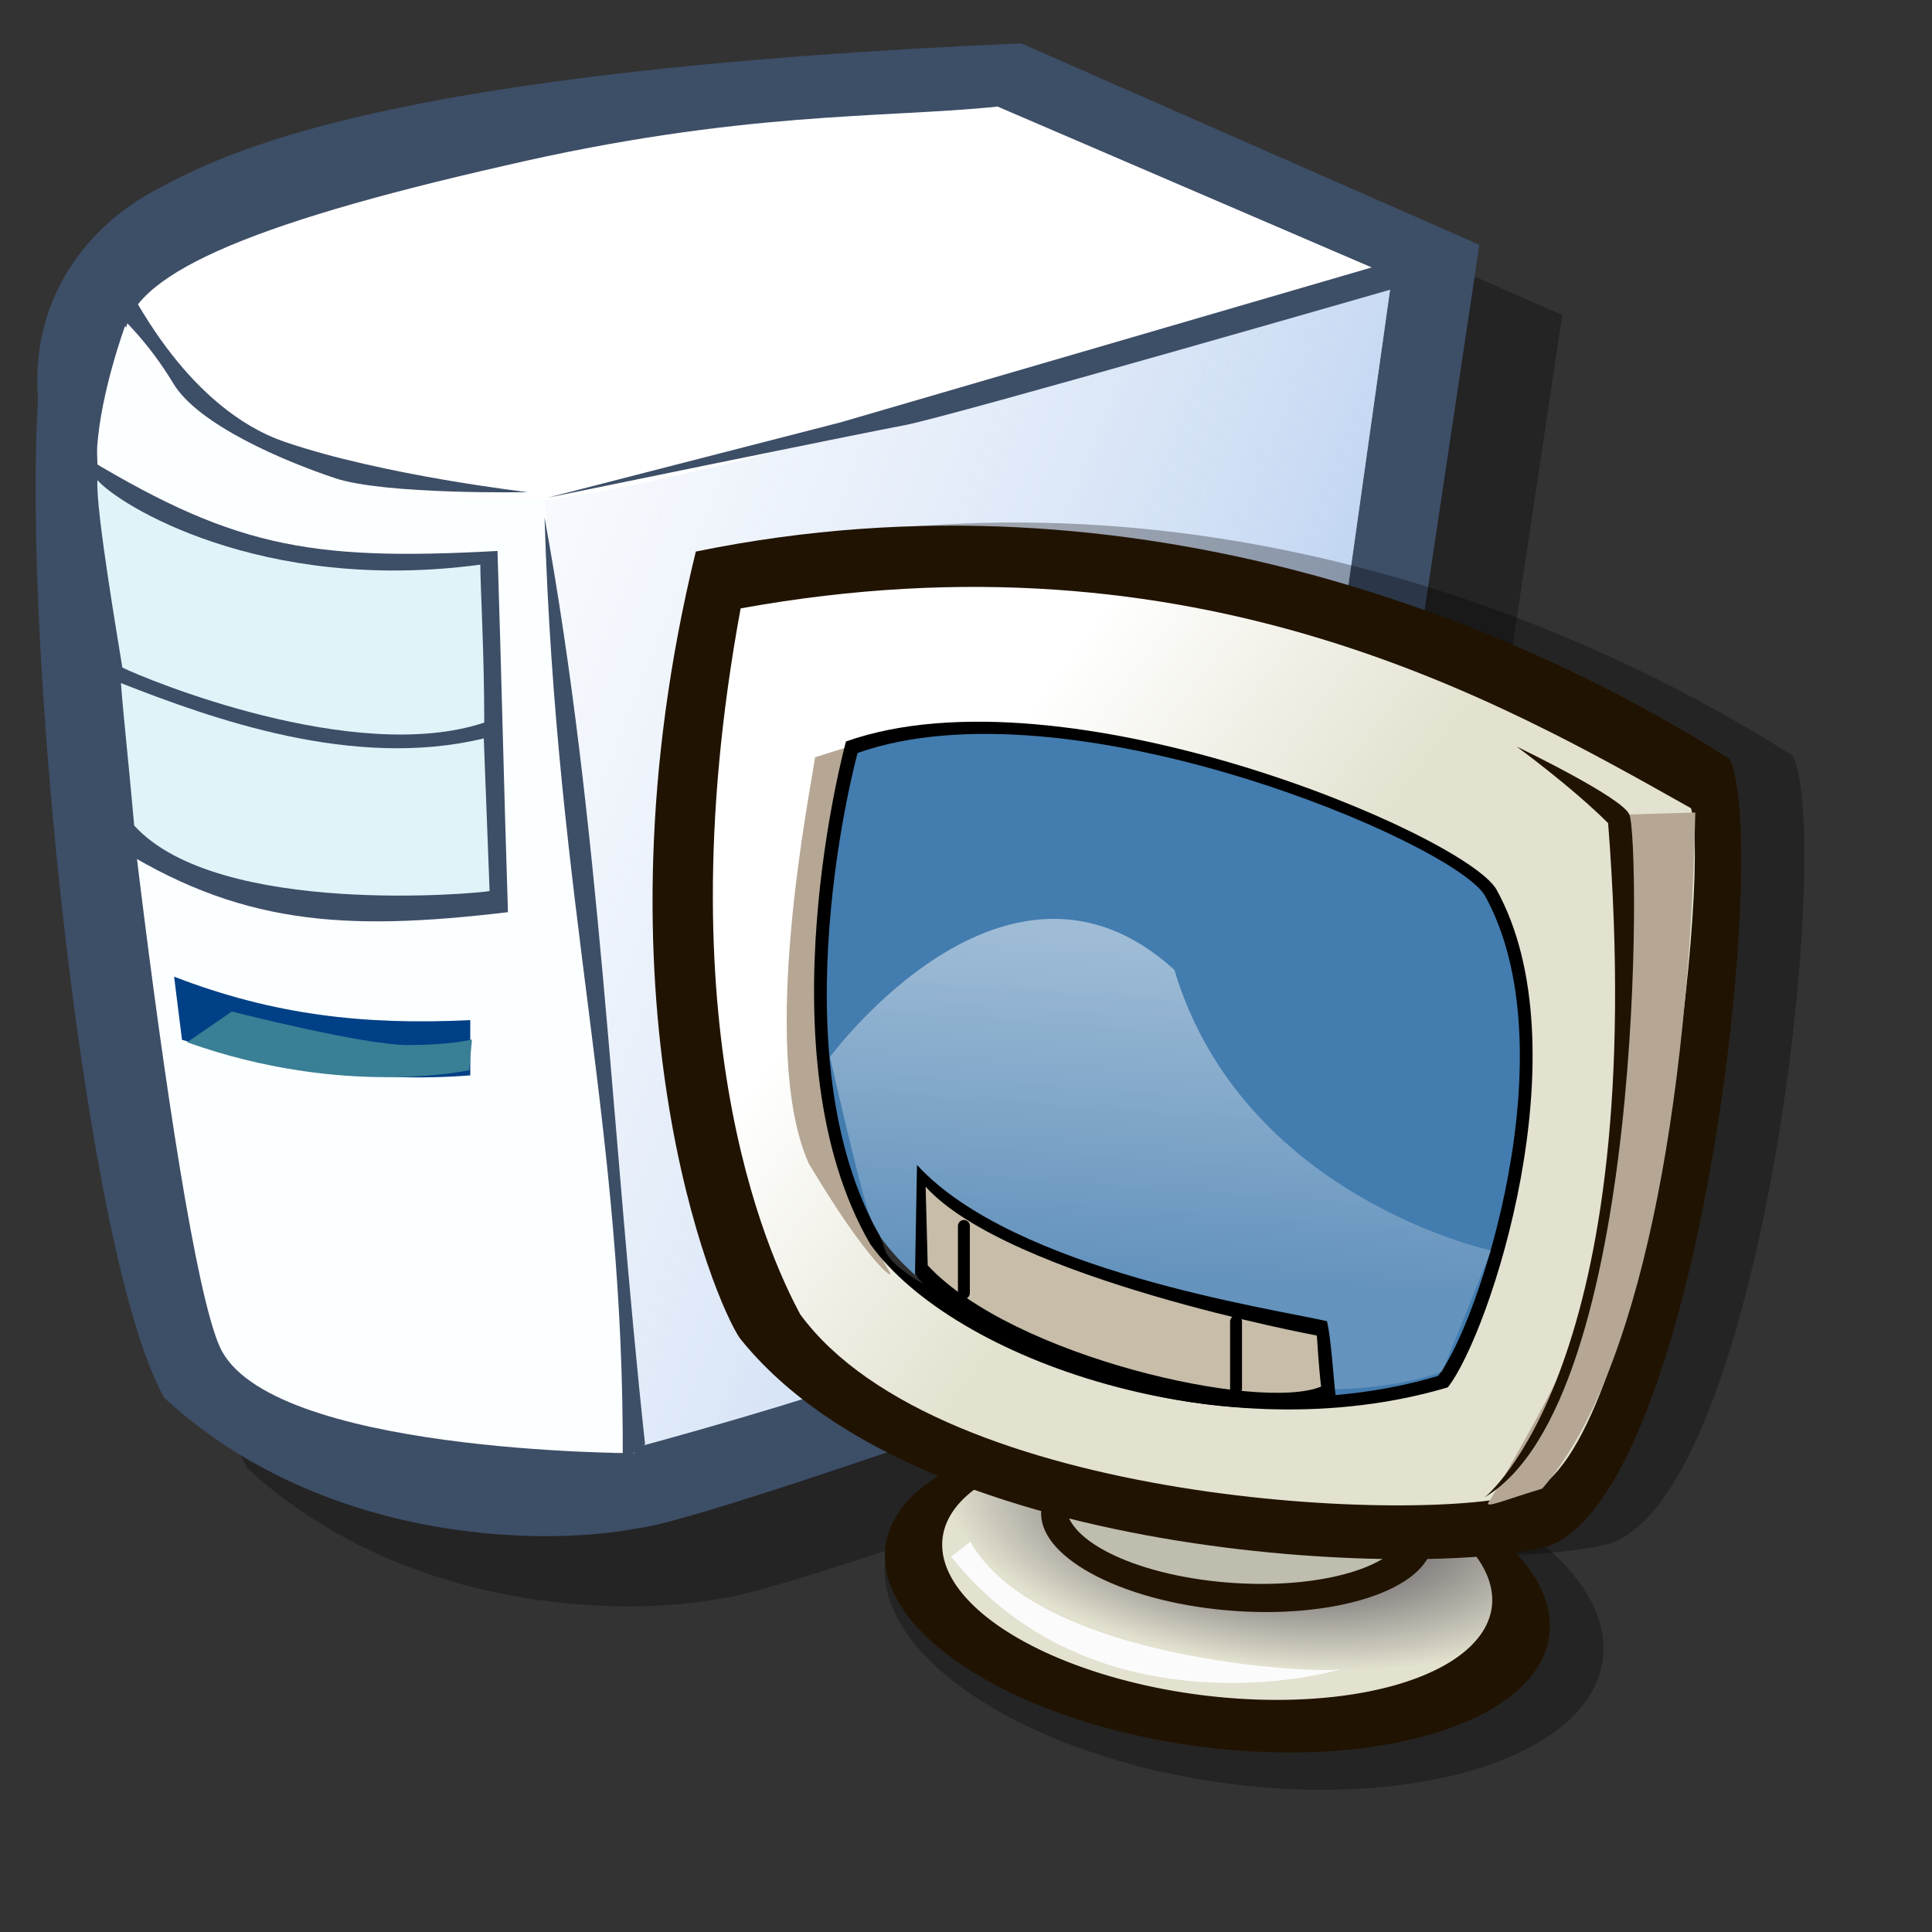 <?xml version="1.0" encoding="UTF-8" standalone="no"?>
<!-- Created with Sodipodi ("http://www.sodipodi.com/") -->
<svg
   xmlns:dc="http://purl.org/dc/elements/1.1/"
   xmlns:cc="http://creativecommons.org/ns#"
   xmlns:rdf="http://www.w3.org/1999/02/22-rdf-syntax-ns#"
   xmlns:svg="http://www.w3.org/2000/svg"
   xmlns="http://www.w3.org/2000/svg"
   xmlns:xlink="http://www.w3.org/1999/xlink"
   xmlns:sodipodi="http://sodipodi.sourceforge.net/DTD/sodipodi-0.dtd"
   xmlns:inkscape="http://www.inkscape.org/namespaces/inkscape"
   id="svg548"
   sodipodi:version="0.32"
   width="72pt"
   height="72pt"
   sodipodi:docbase="/home/zeus/images/icons/gartoon/svg/"
   sodipodi:docname="computer.svg"
   inkscape:version="0.46+devel"
   inkscape:output_extension="org.inkscape.output.svg.inkscape">
  <rect width="100%" height="100%" fill="#333333" stroke="none"/>
  <defs
     id="defs550">
    <linearGradient
       id="linearGradient565">
      <stop
         style="stop-color:#7fa8e3;stop-opacity:0.741;"
         offset="0"
         id="stop566" />
      <stop
         style="stop-color:#ffffff;stop-opacity:0;"
         offset="1"
         id="stop567" />
    </linearGradient>
    <linearGradient
       inkscape:collect="always"
       xlink:href="#linearGradient565"
       id="linearGradient2511"
       gradientUnits="userSpaceOnUse"
       spreadMethod="pad"
       x1="17.457"
       y1="66.116"
       x2="85.516"
       y2="39.791" />
    <radialGradient
       gradientTransform="scale(1.559,0.641)"
       spreadMethod="pad"
       gradientUnits="userSpaceOnUse"
       r="14.895"
       fy="118.191"
       fx="33.213"
       cy="118.191"
       cx="33.213"
       id="radialGradient733"
       xlink:href="#linearGradient734" />
    <linearGradient
       gradientTransform="scale(1.185,0.844)"
       spreadMethod="pad"
       gradientUnits="userSpaceOnUse"
       y2="68.667"
       x2="37.32"
       y1="39.845"
       x1="40.261"
       id="linearGradient723"
       xlink:href="#linearGradient724" />
    <linearGradient
       gradientTransform="scale(1.034,0.967)"
       spreadMethod="pad"
       gradientUnits="userSpaceOnUse"
       y2="27.205"
       x2="24.038"
       y1="41.926"
       x1="45.433"
       id="linearGradient721"
       xlink:href="#linearGradient718" />
    <linearGradient
       id="linearGradient718">
      <stop
         id="stop719"
         offset="0"
         style="stop-color:#e3e1cf;stop-opacity:1;" />
      <stop
         id="stop720"
         offset="1"
         style="stop-color:#ffffff;stop-opacity:1;" />
    </linearGradient>
    <linearGradient
       id="linearGradient724">
      <stop
         id="stop725"
         offset="0"
         style="stop-color:#ffffff;stop-opacity:0.49;" />
      <stop
         id="stop726"
         offset="1"
         style="stop-color:#ffffff;stop-opacity:0.176;" />
    </linearGradient>
    <linearGradient
       id="linearGradient734">
      <stop
         id="stop735"
         offset="0"
         style="stop-color:#2a2535;stop-opacity:1;" />
      <stop
         id="stop736"
         offset="1"
         style="stop-color:#e3e1cf;stop-opacity:1;" />
    </linearGradient>
  </defs>
  <sodipodi:namedview
     id="base"
     showgrid="false"
     inkscape:zoom="2.8444444"
     inkscape:cx="34.484908"
     inkscape:cy="46.031694"
     inkscape:window-width="1023"
     inkscape:window-height="736"
     inkscape:window-x="0"
     inkscape:window-y="1"
     inkscape:current-layer="svg548" />
  <g
     id="g2495"
     transform="matrix(-0.888,0,0,0.888,73.902,-5.95555e-2)">
    <path
       sodipodi:nodetypes="cccccccc"
       id="path571"
       d="m -4.193,17.696 8.839,58.999 c 0,0 34.029,12.374 38.228,12.816 5.745,1.105 17.899,0.663 26.517,-7.292 4.419,-7.734 7.955,-41.984 7.071,-55.906 0.442,-5.745 -2.873,-9.723 -6.629,-11.711 -3.756,-1.989 -12.374,-6.629 -48.393,-8.176 z"
       style="fill:#000000;fill-opacity:0.3;fill-rule:evenodd;stroke:none" />
    <path
       transform="translate(-2.873,-1.768)"
       sodipodi:nodetypes="cccccccc"
       id="path558"
       d="M 3.315,15.533 12.153,74.532 c 0,0 34.029,12.374 38.228,12.816 5.745,1.105 17.899,0.663 26.517,-7.292 4.419,-7.734 7.955,-41.984 7.071,-55.906 C 84.411,18.405 81.096,14.428 77.34,12.439 73.583,10.45 64.966,5.81 28.947,4.263 z"
       style="fill:#3d4e67;fill-opacity:1;fill-rule:evenodd;stroke:none" />
    <path
       transform="translate(-2.873,-1.768)"
       sodipodi:nodetypes="ccccc"
       id="path737"
       d="M 8.176,17.08 56.127,29.675 51.707,83.15 C 39.038,79.762 27.695,75.931 15.689,70.334 z"
       style="fill:#ffffff;fill-opacity:1;fill-rule:evenodd;stroke:none" />
    <path
       transform="translate(-2.873,-1.768)"
       sodipodi:nodetypes="ccccc"
       id="path552"
       d="M 8.176,17.08 56.127,29.675 51.707,83.15 C 39.038,79.762 27.695,75.931 15.689,70.334 z"
       style="fill:url(#linearGradient2511);fill-opacity:0.741;fill-rule:evenodd;stroke:none" />
    <path
       transform="translate(-2.873,-1.768)"
       sodipodi:nodetypes="cccccc"
       id="path553"
       d="M 8.176,17.3 30.273,7.799 c 6.408,0.663 14.363,0.221 27.621,3.315 14.584,3.314 20.992,6.187 21.213,9.502 0.221,3.315 -11.049,10.386 -22.76,9.281 C 44.636,28.791 10.45,17.368 8.072,17.196"
       style="fill:#ffffff;fill-opacity:1;fill-rule:evenodd;stroke:none" />
    <path
       transform="translate(-2.873,-1.768)"
       sodipodi:nodetypes="cccccc"
       id="path554"
       d="m 55.607,29.767 -5.004,53.383 c 0,0 20.55,0 23.202,-5.966 2.652,-5.966 7.071,-47.288 6.85,-50.381 -0.221,-3.094 -1.56,-6.733 -1.56,-6.733 0,0 -4.953,10.502 -23.488,9.697 z"
       style="fill:#fcffff;fill-opacity:1;fill-rule:evenodd;stroke:none" />
    <path
       transform="translate(-2.873,-1.768)"
       sodipodi:nodetypes="ccccc"
       id="path559"
       d="m 58.258,32.665 c -0.221,6.777 -0.364,13.436 -0.585,20.212 9.281,1.105 15.105,0.691 22.227,-3.861 0.589,-7.292 1.491,-14.7 2.08,-21.992 -8.765,5.377 -12.968,6.231 -23.722,5.641 z"
       style="fill:#3d4e67;fill-opacity:1;fill-rule:evenodd;stroke:none" />
    <path
       transform="translate(-2.873,-1.768)"
       sodipodi:nodetypes="ccccc"
       id="path555"
       d="m 59.22,33.431 c 12.309,1.651 20.317,-3.406 21.422,-4.732 0.128,1.565 -1.236,9.474 -1.392,10.489 -1.25,0.625 -12.967,5.499 -20.251,3.081 0,-3.977 0.22,-7.641 0.221,-8.839 z"
       style="fill:#e0f3f9;fill-opacity:1;fill-rule:evenodd;stroke:none" />
    <path
       transform="translate(-2.873,-1.768)"
       sodipodi:nodetypes="ccccc"
       id="path556"
       d="m 59.025,43.154 -0.325,8.54 c 0.43,0.117 15.191,1.51 19.886,-3.664 0.377,-4.198 0.624,-6.306 0.742,-7.97 -5.082,1.989 -13.012,4.861 -20.304,3.094 z"
       style="fill:#e0f3f9;fill-opacity:1;fill-rule:evenodd;stroke:none" />
    <path
       transform="translate(-2.091,-5.674)"
       sodipodi:nodetypes="ccccc"
       id="path557"
       d="m 58.999,62.821 c 0,1.031 0,2.062 0,3.094 5.598,0.442 10.975,-0.442 16.131,-1.989 0.147,-1.179 0.295,-2.357 0.442,-3.535 -5.524,2.136 -10.607,2.725 -16.573,2.431 z"
       style="fill:#004086;fill-opacity:1;fill-rule:evenodd;stroke:none" />
    <path
       transform="translate(-2.873,-1.768)"
       id="path560"
       d="m 9.063,16.719 30,8.75 16.406,4.219 c 0,0 -17.5,-3.594 -20,-4.062 -2.5,-0.469 -27.969,-7.812 -27.969,-7.812 l 0.469,-1.25 z"
       style="fill:#3d4e67;fill-opacity:1;fill-rule:evenodd;stroke:none" />
    <path
       transform="translate(-2.873,-1.768)"
       sodipodi:nodetypes="ccccccc"
       id="path561"
       d="m 78.75,18.281 c -0.156,0 -3.125,6.406 -8.594,8.281 -5.469,1.875 -13.594,2.812 -13.594,2.812 0,0 7.969,0.156 10.781,-0.781 2.812,-0.938 7.656,-2.969 9.062,-5.312 1.406,-2.344 2.969,-3.75 2.969,-3.75 z"
       style="fill:#3d4e67;fill-opacity:1;fill-rule:evenodd;stroke:none" />
    <path
       transform="translate(-2.873,-1.768)"
       sodipodi:nodetypes="cccc"
       id="path562"
       d="m 51.25,83.594 c -0.104,-18.698 3.698,-30.677 4.375,-52.812 -3.125,17.135 -3.75,34.583 -5.625,51.875 0.417,0.312 0.833,0.625 1.25,0.938 z"
       style="fill:#3d4e67;fill-opacity:1;fill-rule:evenodd;stroke:none" />
    <path
       transform="translate(-2.873,-1.768)"
       id="path563"
       d="m 75.625,60.156 -2.5,-1.719 c 0,0 -7.344,1.875 -9.844,1.875 -2.5,0 -3.594,-0.312 -3.594,-0.312 l 0.156,1.719 c 0,0 7.031,1.562 15.781,-1.562 z"
       style="fill:#398096;fill-opacity:1;fill-rule:evenodd;stroke:none" />
  </g>
  <g
     id="g2568"
     transform="matrix(0.711,0,0,0.711,30.887,25.053)">
    <path
       id="path744"
       d="m 67.656,79.688 c 0,4.399 -8.68,7.969 -19.375,7.969 -10.695,0 -19.375,-3.57 -19.375,-7.969 0,-4.399 8.68,-7.969 19.375,-7.969 10.695,0 19.375,3.57 19.375,7.969 z"
       style="font-size:12px;fill:#000000;fill-opacity:0.3;fill-rule:evenodd;stroke-width:1pt"
       transform="matrix(1.295,0.17,-0.144,1.527,-7.545,-52.651)" />
    <path
       transform="matrix(0.977,0,0,0.977,0.996,-2.493)"
       sodipodi:nodetypes="ccccc"
       id="path743"
       d="M 11.972,61.998 C 10.105,59.333 1.052,37.445 8.813,5.714 40.735,-0.836 68.4,11.372 82.762,20.553 85.693,26.634 80.688,72.318 69.97,76.795 62.783,79.138 25.173,78.492 11.972,61.998 z"
       style="fill:#000000;fill-opacity:0.3;fill-rule:evenodd;stroke:none" />
    <path
       id="path739"
       d="m 67.656,79.688 c 0,4.399 -8.68,7.969 -19.375,7.969 -10.695,0 -19.375,-3.57 -19.375,-7.969 0,-4.399 8.68,-7.969 19.375,-7.969 10.695,0 19.375,3.57 19.375,7.969 z"
       style="font-size:12px;fill:#211301;fill-rule:evenodd;stroke-width:1pt"
       transform="matrix(1.198,0.152,-0.133,1.367,-5.607,-40.319)" />
    <path
       transform="matrix(0.991,0.12,-0.11,1.08,2.545,-17.208)"
       sodipodi:ry="7.9687538"
       sodipodi:rx="19.375004"
       sodipodi:cy="79.6875"
       sodipodi:cx="48.281261"
       d="m 67.656,79.688 a 19.375,7.969 0 1 1 -38.75,0 19.375,7.969 0 1 1 38.75,0 z"
       id="path731"
       style="fill:url(#radialGradient733);fill-opacity:1;fill-rule:evenodd;stroke:none"
       sodipodi:type="arc" />
    <path
       id="path730"
       d="M 58.906,75.938 C 58.906,79.56 53.271,82.5 46.328,82.5 39.385,82.5 33.75,79.56 33.75,75.938 c 0,-3.623 5.635,-6.562 12.578,-6.562 6.943,0 12.578,2.94 12.578,6.562 z"
       style="font-size:12px;fill:#211301;fill-opacity:1;fill-rule:evenodd;stroke-width:1pt"
       transform="matrix(1.087,9.709767e-2,-0.118,0.895,1.617,-1.037)" />
    <path
       transform="matrix(0.945,7.73509e-2,-0.103,0.713,7.007,12.951)"
       id="path728"
       d="M 58.906,75.938 C 58.906,79.56 53.271,82.5 46.328,82.5 39.385,82.5 33.75,79.56 33.75,75.938 c 0,-3.623 5.635,-6.562 12.578,-6.562 6.943,0 12.578,2.94 12.578,6.562 z"
       style="font-size:12px;fill:#bebdae;fill-opacity:1;fill-rule:evenodd;stroke-width:1pt" />
    <path
       transform="matrix(0.977,0,0,0.977,-3.423,-2.272)"
       sodipodi:nodetypes="ccccc"
       id="path715"
       d="M 11.972,61.998 C 10.105,59.333 1.052,37.445 8.813,5.714 40.735,-0.836 68.4,11.372 82.762,20.553 85.693,26.634 80.688,72.318 69.97,76.795 62.783,79.138 25.173,78.492 11.972,61.998 z"
       style="fill:#211301;fill-opacity:1;fill-rule:evenodd;stroke:none" />
    <path
       transform="matrix(0.951,0,0,0.951,-2.231,-1.187)"
       sodipodi:nodetypes="ccccc"
       id="path713"
       d="M 15.469,60.781 C 13.906,57.812 5.156,41.094 11.094,8.906 44.688,2.812 67.031,15.781 80.938,23.594 82.5,29.219 77.344,71.406 68.906,73.906 61.719,76.25 25.781,74.844 15.469,60.781 z"
       style="fill:url(#linearGradient721);fill-opacity:1;fill-rule:evenodd;stroke:none" />
    <path
       transform="matrix(0.951,0,0,0.951,-2.231,-1.187)"
       sodipodi:nodetypes="ccccc"
       id="path717"
       d="m 19.062,19.062 -2.5,0.781 C 16.25,22.188 12.344,41.25 16.094,49.688 c 4.375,7.344 6.406,8.75 5.938,7.969 C 16.719,48.75 15,35.156 19.062,19.062 z"
       style="fill:#b5a794;fill-opacity:1;fill-rule:evenodd;stroke:none" />
    <path
       transform="matrix(0.986,0,0,0.986,-3.732,-2.675)"
       sodipodi:nodetypes="ccccc"
       id="path711"
       d="m 19.688,19.531 c 0,0 -6.094,22.188 1.719,35.625 C 27.344,63.438 46.562,70 62.344,65.312 65.313,61.562 72.031,41.25 65.781,30 63.438,26.094 35.156,14.062 19.688,19.531 z"
       style="fill:#000000;fill-opacity:1;fill-rule:evenodd;stroke:none" />
    <path
       transform="matrix(0.951,0,0,0.951,-2.231,-1.187)"
       sodipodi:nodetypes="ccccc"
       id="path710"
       d="m 19.688,19.531 c 0,0 -6.094,22.188 1.719,35.625 C 27.344,63.438 46.562,70 62.344,65.312 65.313,61.562 72.031,41.25 65.781,30 63.438,26.094 35.156,14.062 19.688,19.531 z"
       style="fill:#437caf;fill-opacity:1;fill-rule:evenodd;stroke:none" />
    <path
       transform="matrix(0.951,0,0,0.951,-2.231,-1.187)"
       sodipodi:nodetypes="cccccc"
       id="path722"
       d="m 17.656,41.875 c 0,0 12.969,-17.656 25.312,-6.406 5,16.719 23.281,20.625 23.281,20.625 L 62.656,65 c -13.594,4.844 -39.688,-5.156 -40.938,-8.906 -1.25,-3.75 -0.312,2.031 -4.062,-14.219 z"
       style="fill:url(#linearGradient723);fill-opacity:1;fill-rule:evenodd;stroke:none" />
    <path
       transform="matrix(1.012,0,0,1.012,-4.004,-5.597)"
       sodipodi:nodetypes="ccccc"
       id="path709"
       d="m 24.356,51.16 -0.137,7.543 c 5.81,7.453 23.641,10.928 29.053,8.466 C 53.116,65.918 52.959,63.125 52.666,61.951 48.849,61.07 31.037,58.466 24.356,51.16 z"
       style="fill:#000000;fill-opacity:1;fill-rule:evenodd;stroke:none" />
    <path
       transform="matrix(0.951,0,0,0.951,-2.231,-1.187)"
       sodipodi:nodetypes="ccccccc"
       id="path716"
       d="m 81.25,23.906 c 0,0 -5.156,0.156 -5.312,0.156 -0.156,0 0.781,13.281 0.156,18.125 -0.625,4.844 -2.188,16.25 -3.125,19.219 -0.938,2.969 -6.406,12.5 -6.875,13.125 -0.469,0.625 1.25,-0.156 3.906,-0.938 7.188,-8.281 10.781,-28.125 11.25,-49.688 z"
       style="fill:#b5a794;fill-opacity:1;fill-rule:evenodd;stroke:none" />
    <path
       transform="matrix(0.951,0,0,0.951,-1.636,-1.93)"
       sodipodi:nodetypes="ccccc"
       id="path708"
       d="m 24.062,52.188 0.156,5.781 c 6.25,6.719 24.375,10.781 28.906,8.906 -0.156,-1.25 -0.312,-3.75 -0.312,-3.75 0,0 -22.656,-4.219 -28.75,-10.938 z"
       style="fill:#c7bda8;fill-opacity:1;fill-rule:evenodd;stroke:none" />
    <path
       transform="matrix(0.951,0,0,0.951,-2.231,-1.187)"
       sodipodi:nodetypes="ccccc"
       id="path712"
       d="m 65.781,74.219 c 0,0 12.188,-9.531 9.062,-49.531 -2.656,-2.656 -6.719,-5.625 -6.719,-5.625 0,0 7.812,3.75 8.281,5 0.781,1.719 1.25,43.125 -10.625,50.156 z"
       style="fill:#211301;fill-opacity:1;fill-rule:evenodd;stroke:none" />
    <path
       transform="matrix(0.951,0,0,0.951,-2.231,-1.187)"
       sodipodi:nodetypes="cccc"
       id="path740"
       d="M 26.562,78.594 27.969,77.5 c 5,8.75 25.469,9.688 27.031,9.375 1.562,-0.312 -17.344,5.625 -28.438,-8.281 z"
       style="fill:#fbfbfb;fill-opacity:1;fill-rule:evenodd;stroke:none" />
    <path
       transform="matrix(0.951,0,0,0.951,-2.231,-1.187)"
       sodipodi:nodetypes="cc"
       id="path741"
       d="m 27.5,54.531 c 0,-1.562 0,4.688 0,4.688"
       style="fill:none;stroke:#000000;stroke-width:0.875;stroke-linecap:round;stroke-linejoin:round;stroke-opacity:1;stroke-dasharray:none" />
    <path
       transform="matrix(0.951,0,0,0.951,16.789,5.499)"
       sodipodi:nodetypes="cc"
       id="path742"
       d="m 27.5,54.531 c 0,-1.562 0,4.688 0,4.688"
       style="fill:none;stroke:#000000;stroke-width:0.875;stroke-linecap:round;stroke-linejoin:round;stroke-opacity:1;stroke-dasharray:none" />
  </g>
</svg>
